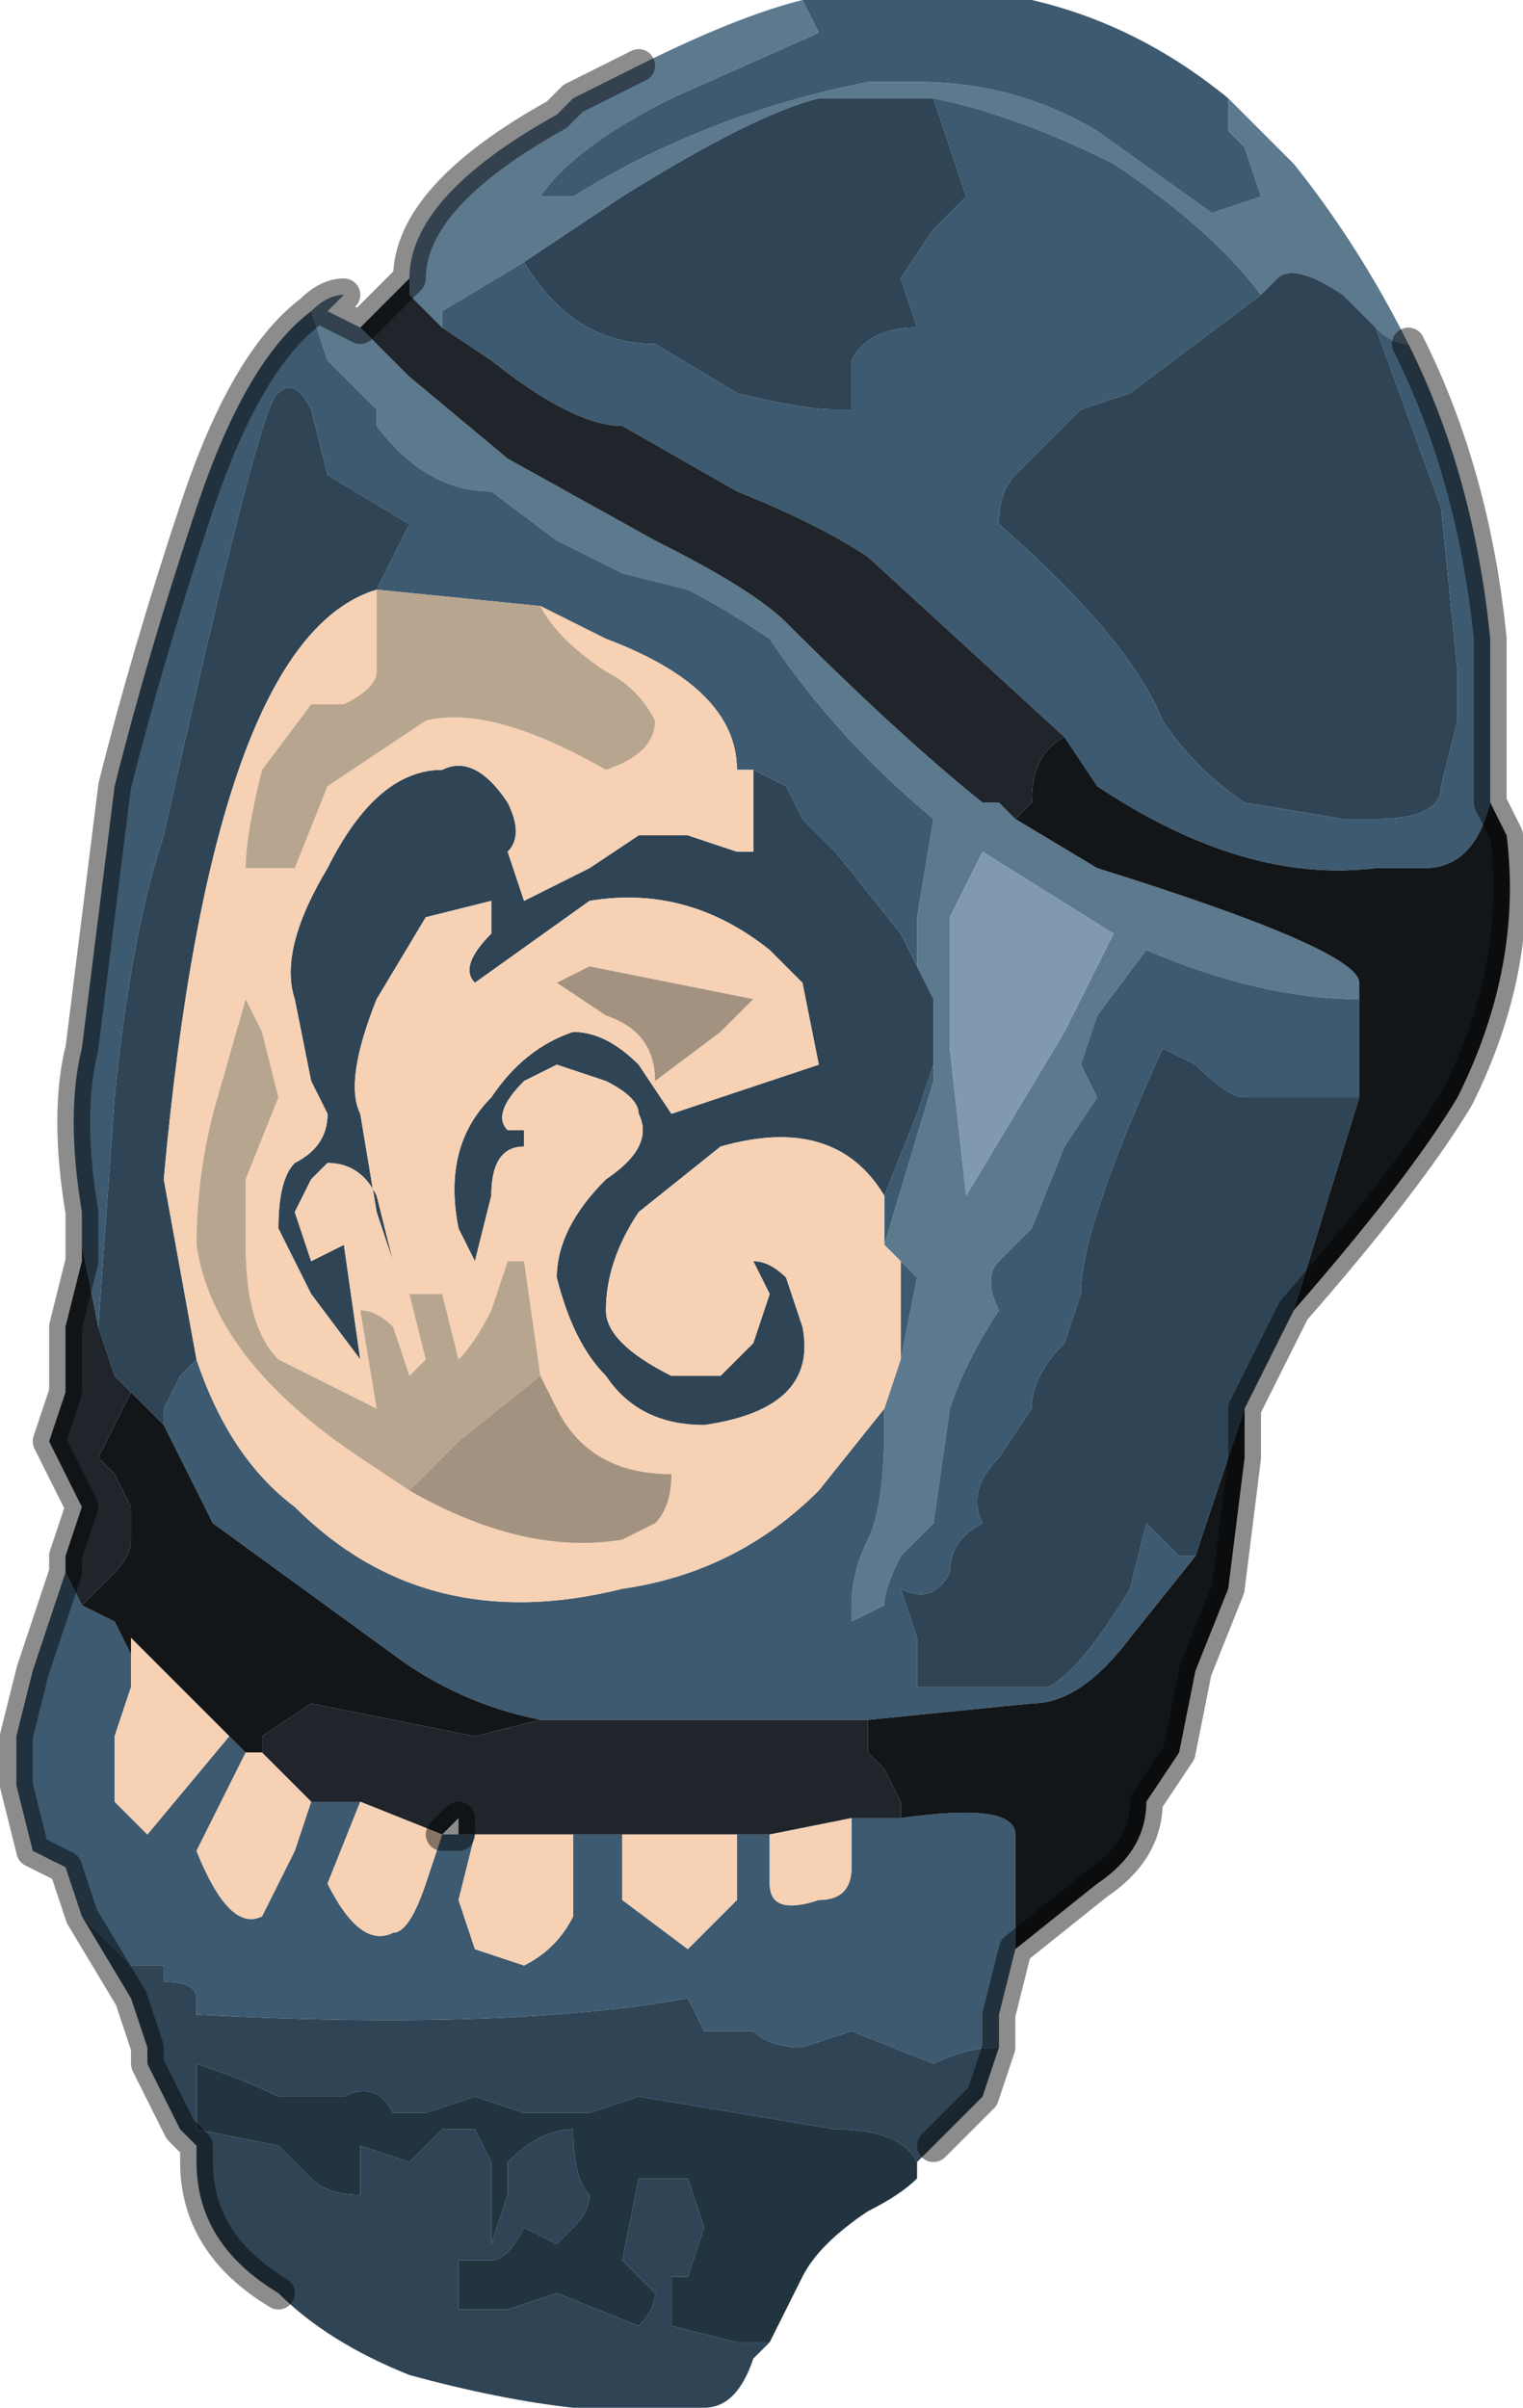 <?xml version="1.0" encoding="UTF-8" standalone="no"?>
<svg xmlns:xlink="http://www.w3.org/1999/xlink" height="7.35px" width="4.65px" xmlns="http://www.w3.org/2000/svg">
  <g transform="matrix(1.0, 0.0, 0.0, 1.0, 2.3, 3.7)">
    <path d="M-0.7 -2.9 L-0.95 -2.75 -0.95 -2.7 -1.0 -2.75 -1.05 -2.8 -1.05 -2.85 Q-1.05 -3.1 -0.6 -3.35 L-0.55 -3.4 -0.35 -3.5 Q-0.05 -3.65 0.15 -3.7 L0.2 -3.6 -0.25 -3.4 Q-0.55 -3.25 -0.65 -3.1 L-0.55 -3.1 Q-0.15 -3.35 0.35 -3.45 L0.5 -3.45 Q0.8 -3.45 1.05 -3.3 L1.4 -3.05 1.55 -3.1 1.5 -3.25 1.45 -3.3 1.45 -3.4 1.65 -3.2 Q1.85 -2.95 2.0 -2.65 1.95 -2.65 1.9 -2.7 L1.8 -2.8 Q1.65 -2.9 1.6 -2.85 L1.55 -2.8 Q1.4 -3.0 1.1 -3.2 0.8 -3.35 0.55 -3.4 L0.2 -3.4 Q0.0 -3.35 -0.4 -3.1 L-0.7 -2.9 M-1.2 -2.7 L-1.1 -2.6 -1.05 -2.55 -0.75 -2.3 -0.3 -2.05 Q0.0 -1.9 0.1 -1.8 0.45 -1.45 0.7 -1.25 L0.75 -1.25 0.8 -1.2 1.05 -1.05 1.05 -1.05 Q1.85 -0.8 1.85 -0.7 L1.85 -0.65 Q1.55 -0.65 1.2 -0.8 L1.05 -0.6 1.0 -0.45 1.05 -0.35 0.95 -0.2 0.85 0.05 0.75 0.15 Q0.7 0.2 0.75 0.3 0.65 0.45 0.6 0.6 L0.55 0.95 0.45 1.05 Q0.4 1.15 0.4 1.2 L0.3 1.25 0.3 1.2 Q0.3 1.1 0.35 1.0 0.4 0.9 0.4 0.65 L0.4 0.6 0.45 0.45 0.5 0.2 0.4 0.1 0.55 -0.4 0.55 -0.45 0.55 -0.65 0.5 -0.75 0.5 -0.9 0.55 -1.2 Q0.25 -1.45 0.05 -1.75 -0.1 -1.85 -0.2 -1.9 L-0.4 -1.95 -0.6 -2.05 -0.8 -2.2 Q-1.0 -2.2 -1.15 -2.4 L-1.15 -2.45 -1.3 -2.6 -1.35 -2.75 Q-1.3 -2.8 -1.25 -2.8 L-1.3 -2.75 -1.2 -2.7 M0.6 -0.9 L0.6 -0.5 0.65 -0.05 0.95 -0.55 1.1 -0.85 0.7 -1.1 0.6 -0.9" fill="#5c798e" fill-rule="evenodd" stroke="none"/>
    <path d="M-0.7 -2.9 Q-0.55 -2.65 -0.3 -2.65 L-0.05 -2.5 Q0.15 -2.45 0.25 -2.45 L0.3 -2.45 0.3 -2.6 Q0.35 -2.7 0.5 -2.7 L0.45 -2.85 0.55 -3.0 0.65 -3.1 0.55 -3.4 Q0.8 -3.35 1.1 -3.2 1.4 -3.0 1.55 -2.8 L1.15 -2.5 1.0 -2.45 0.9 -2.35 0.8 -2.25 Q0.75 -2.2 0.75 -2.1 1.15 -1.75 1.25 -1.5 1.35 -1.35 1.5 -1.25 L1.8 -1.2 1.9 -1.2 Q2.1 -1.2 2.1 -1.3 L2.15 -1.5 2.15 -1.65 2.1 -2.15 1.9 -2.7 Q1.95 -2.65 2.0 -2.65 2.2 -2.25 2.25 -1.75 L2.25 -1.25 Q2.2 -1.05 2.05 -1.05 L1.9 -1.05 Q1.5 -1.0 1.05 -1.3 L0.95 -1.45 0.35 -2.0 Q0.2 -2.1 -0.05 -2.2 L-0.4 -2.4 Q-0.55 -2.4 -0.8 -2.6 L-0.95 -2.7 -0.95 -2.7 -0.95 -2.75 -0.7 -2.9 M1.45 -3.4 L1.45 -3.3 1.5 -3.25 1.55 -3.1 1.4 -3.05 1.05 -3.3 Q0.8 -3.45 0.5 -3.45 L0.35 -3.45 Q-0.15 -3.35 -0.55 -3.1 L-0.65 -3.1 Q-0.55 -3.25 -0.25 -3.4 L0.2 -3.6 0.15 -3.7 Q0.9 -3.85 1.45 -3.4 M-1.35 -2.75 L-1.3 -2.6 -1.15 -2.45 -1.15 -2.4 Q-1.0 -2.2 -0.8 -2.2 L-0.6 -2.05 -0.4 -1.95 -0.2 -1.9 Q-0.1 -1.85 0.05 -1.75 0.25 -1.45 0.55 -1.2 L0.5 -0.9 0.5 -0.75 0.45 -0.85 0.25 -1.1 0.15 -1.2 0.1 -1.3 0.0 -1.35 -0.05 -1.35 Q-0.05 -1.6 -0.45 -1.75 L-0.65 -1.85 -1.15 -1.9 -1.05 -2.1 -1.3 -2.25 -1.35 -2.45 Q-1.4 -2.55 -1.45 -2.5 -1.5 -2.5 -1.8 -1.15 -1.9 -0.85 -1.95 -0.35 L-2.0 0.35 -2.05 0.1 -2.05 0.0 Q-2.1 -0.3 -2.05 -0.5 -2.0 -0.9 -1.95 -1.3 -1.85 -1.7 -1.7 -2.15 -1.55 -2.6 -1.35 -2.75 M0.55 -0.45 L0.55 -0.4 0.4 0.1 0.5 0.2 0.45 0.45 0.45 0.15 0.4 0.1 0.4 -0.05 0.5 -0.3 0.55 -0.45 M0.4 0.6 L0.4 0.65 Q0.4 0.9 0.35 1.0 0.3 1.1 0.3 1.2 L0.3 1.25 0.4 1.2 Q0.4 1.15 0.45 1.05 L0.55 0.95 0.6 0.6 Q0.65 0.45 0.75 0.3 0.7 0.2 0.75 0.15 L0.85 0.05 0.95 -0.2 1.05 -0.35 1.0 -0.45 1.05 -0.6 1.2 -0.8 Q1.55 -0.65 1.85 -0.65 L1.85 -0.35 1.5 -0.35 Q1.45 -0.35 1.35 -0.45 L1.25 -0.5 Q1.0 0.05 1.0 0.25 L0.95 0.4 Q0.85 0.5 0.85 0.6 L0.75 0.75 Q0.65 0.85 0.7 0.95 0.6 1.0 0.6 1.1 0.55 1.2 0.45 1.15 L0.5 1.3 0.5 1.45 0.9 1.45 Q1.0 1.4 1.15 1.15 L1.2 0.95 1.3 1.05 1.35 1.05 1.15 1.3 Q1.0 1.5 0.85 1.5 L0.35 1.55 -0.2 1.55 -0.65 1.55 Q-0.9 1.5 -1.1 1.35 L-1.65 0.95 -1.7 0.85 -1.8 0.65 -1.8 0.6 -1.75 0.5 -1.7 0.45 Q-1.6 0.75 -1.4 0.9 -1.0 1.3 -0.4 1.15 -0.05 1.1 0.2 0.85 L0.4 0.6 M0.8 2.25 L0.75 2.45 0.75 2.55 Q0.65 2.55 0.55 2.6 L0.3 2.5 0.15 2.55 Q0.05 2.55 0.0 2.5 L-0.15 2.5 -0.2 2.4 Q-0.75 2.5 -1.7 2.45 L-1.7 2.4 Q-1.7 2.35 -1.8 2.35 L-1.8 2.3 -1.85 2.3 -1.9 2.3 -2.05 2.15 -2.1 2.0 -2.2 1.95 -2.25 1.75 -2.25 1.7 -2.25 1.6 -2.2 1.4 -2.15 1.25 -2.1 1.1 -2.05 1.2 -1.95 1.25 -1.9 1.35 -1.9 1.45 -1.95 1.6 -1.95 1.8 -1.85 1.9 -1.6 1.6 -1.55 1.65 -1.6 1.75 -1.7 1.95 Q-1.6 2.2 -1.5 2.15 L-1.4 1.95 -1.35 1.8 -1.2 1.8 -1.3 2.05 Q-1.2 2.25 -1.1 2.2 -1.05 2.2 -1.0 2.05 L-0.95 1.9 -0.95 1.9 -0.9 1.9 -0.85 1.9 -0.9 2.1 -0.85 2.25 -0.7 2.3 Q-0.6 2.25 -0.55 2.15 L-0.55 1.9 -0.4 1.9 -0.4 1.9 -0.4 2.1 -0.2 2.25 -0.05 2.1 -0.05 1.9 0.0 1.9 0.05 1.9 0.05 2.05 Q0.05 2.15 0.2 2.1 0.3 2.1 0.3 2.0 L0.3 1.85 0.45 1.85 Q0.8 1.8 0.8 1.9 L0.8 2.25" fill="#3d5a70" fill-rule="evenodd" stroke="none"/>
    <path d="M0.55 -3.4 L0.65 -3.1 0.55 -3.0 0.45 -2.85 0.5 -2.7 Q0.35 -2.7 0.3 -2.6 L0.3 -2.45 0.25 -2.45 Q0.15 -2.45 -0.05 -2.5 L-0.3 -2.65 Q-0.55 -2.65 -0.7 -2.9 L-0.4 -3.1 Q0.0 -3.35 0.2 -3.4 L0.55 -3.4 M1.9 -2.7 L2.1 -2.15 2.15 -1.65 2.15 -1.5 2.1 -1.3 Q2.1 -1.2 1.9 -1.2 L1.8 -1.2 1.5 -1.25 Q1.35 -1.35 1.25 -1.5 1.15 -1.75 0.75 -2.1 0.75 -2.2 0.8 -2.25 L0.9 -2.35 1.0 -2.45 1.15 -2.5 1.55 -2.8 1.6 -2.85 Q1.65 -2.9 1.8 -2.8 L1.9 -2.7 M0.5 -0.75 L0.55 -0.65 0.55 -0.45 0.5 -0.3 0.4 -0.05 Q0.25 -0.3 -0.1 -0.2 L-0.35 0.0 Q-0.45 0.15 -0.45 0.3 -0.45 0.4 -0.25 0.5 L-0.1 0.5 0.0 0.4 0.05 0.25 0.0 0.15 Q0.05 0.15 0.1 0.2 L0.15 0.35 Q0.2 0.6 -0.15 0.65 -0.35 0.65 -0.45 0.5 -0.55 0.4 -0.6 0.2 -0.6 0.05 -0.45 -0.1 -0.3 -0.2 -0.35 -0.3 -0.35 -0.35 -0.45 -0.4 L-0.6 -0.45 -0.7 -0.4 Q-0.8 -0.3 -0.75 -0.25 L-0.7 -0.25 -0.7 -0.2 Q-0.8 -0.2 -0.8 -0.05 L-0.85 0.15 -0.9 0.05 Q-0.95 -0.2 -0.8 -0.35 -0.7 -0.5 -0.55 -0.55 -0.45 -0.55 -0.35 -0.45 L-0.25 -0.3 0.2 -0.45 0.15 -0.7 0.05 -0.8 Q-0.2 -1.0 -0.5 -0.95 L-0.85 -0.7 Q-0.9 -0.75 -0.8 -0.85 L-0.8 -0.95 -1.0 -0.9 -1.15 -0.65 Q-1.25 -0.4 -1.2 -0.3 L-1.15 0.0 -1.1 0.15 -1.15 -0.05 Q-1.2 -0.15 -1.3 -0.15 L-1.35 -0.1 -1.4 0.0 -1.35 0.15 -1.35 0.15 -1.25 0.1 -1.2 0.45 -1.35 0.25 -1.45 0.05 Q-1.45 -0.1 -1.4 -0.15 -1.3 -0.2 -1.3 -0.3 L-1.35 -0.4 -1.4 -0.65 Q-1.45 -0.8 -1.3 -1.05 -1.15 -1.35 -0.95 -1.35 -0.85 -1.4 -0.75 -1.25 -0.7 -1.15 -0.75 -1.1 L-0.7 -0.95 Q-0.6 -1.0 -0.5 -1.05 L-0.35 -1.15 -0.2 -1.15 -0.05 -1.1 0.0 -1.1 0.0 -1.35 0.1 -1.3 0.15 -1.2 0.25 -1.1 0.45 -0.85 0.5 -0.75 M-1.15 -1.9 Q-1.65 -1.75 -1.8 -0.1 L-1.7 0.45 -1.75 0.5 -1.8 0.6 -1.8 0.65 -1.9 0.55 -1.95 0.5 -2.0 0.35 -1.95 -0.35 Q-1.9 -0.85 -1.8 -1.15 -1.5 -2.5 -1.45 -2.5 -1.4 -2.55 -1.35 -2.45 L-1.3 -2.25 -1.05 -2.1 -1.15 -1.9 -1.15 -1.9 M1.35 1.05 L1.3 1.05 1.2 0.95 1.15 1.15 Q1.0 1.4 0.9 1.45 L0.5 1.45 0.5 1.3 0.45 1.15 Q0.55 1.2 0.6 1.1 0.6 1.0 0.7 0.95 0.65 0.85 0.75 0.75 L0.85 0.6 Q0.85 0.5 0.95 0.4 L1.0 0.25 Q1.0 0.05 1.25 -0.5 L1.35 -0.45 Q1.45 -0.35 1.5 -0.35 L1.85 -0.35 1.65 0.3 1.55 0.5 1.5 0.6 1.35 1.05 M0.75 2.55 L0.7 2.7 0.6 2.8 0.55 2.85 0.5 2.9 Q0.45 2.8 0.25 2.8 L-0.35 2.7 -0.5 2.75 -0.7 2.75 -0.85 2.7 -1.0 2.75 -1.1 2.75 Q-1.15 2.65 -1.25 2.7 L-1.45 2.7 Q-1.55 2.65 -1.7 2.6 L-1.7 2.8 -1.45 2.85 -1.35 2.95 Q-1.3 3.0 -1.2 3.0 L-1.2 2.85 -1.05 2.9 -0.95 2.8 -0.85 2.8 -0.8 2.9 -0.8 3.15 -0.75 3.0 -0.75 2.9 Q-0.65 2.8 -0.55 2.8 -0.55 2.95 -0.5 3.0 -0.5 3.05 -0.55 3.1 L-0.6 3.15 -0.7 3.1 Q-0.75 3.2 -0.8 3.2 L-0.9 3.2 -0.9 3.35 -0.75 3.35 -0.6 3.3 -0.35 3.4 Q-0.3 3.35 -0.3 3.3 L-0.4 3.2 -0.35 2.95 -0.2 2.95 -0.15 3.1 -0.2 3.25 -0.25 3.25 -0.25 3.4 -0.05 3.45 0.05 3.45 0.0 3.5 Q-0.05 3.65 -0.15 3.65 -0.5 3.7 -1.05 3.55 -1.3 3.45 -1.45 3.3 -1.7 3.15 -1.7 2.9 L-1.7 2.85 -1.75 2.8 -1.85 2.6 -1.85 2.55 -1.9 2.4 -2.05 2.15 -1.9 2.3 -1.85 2.3 -1.8 2.3 -1.8 2.35 Q-1.7 2.35 -1.7 2.4 L-1.7 2.45 Q-0.75 2.5 -0.2 2.4 L-0.15 2.5 0.0 2.5 Q0.05 2.55 0.15 2.55 L0.3 2.5 0.55 2.6 Q0.65 2.55 0.75 2.55" fill="#2f4556" fill-rule="evenodd" stroke="none"/>
    <path d="M0.6 -0.9 L0.7 -1.1 1.1 -0.85 0.95 -0.55 0.65 -0.05 0.6 -0.5 0.6 -0.9" fill="#8099af" fill-rule="evenodd" stroke="none"/>
    <path d="M-0.95 -2.7 L-0.95 -2.7 -0.8 -2.6 Q-0.55 -2.4 -0.4 -2.4 L-0.05 -2.2 Q0.2 -2.1 0.35 -2.0 L0.95 -1.45 Q0.85 -1.4 0.85 -1.25 L0.8 -1.2 0.75 -1.25 0.7 -1.25 Q0.45 -1.45 0.1 -1.8 0.0 -1.9 -0.3 -2.05 L-0.75 -2.3 -1.05 -2.55 -1.1 -2.6 -1.2 -2.7 -1.05 -2.85 -1.05 -2.8 -1.0 -2.75 -0.95 -2.7 M-2.1 1.1 L-2.1 1.05 -2.05 0.9 -2.1 0.8 -2.15 0.7 -2.1 0.55 -2.1 0.35 -2.05 0.15 -2.05 0.1 -2.0 0.35 -1.95 0.5 -1.9 0.55 -2.0 0.75 -2.0 0.75 -1.95 0.8 -1.9 0.9 -1.9 1.0 Q-1.9 1.05 -1.95 1.1 L-2.05 1.2 -2.1 1.1 M0.35 1.55 L0.35 1.65 0.4 1.7 0.45 1.8 0.45 1.85 0.3 1.85 0.05 1.9 0.0 1.9 -0.05 1.9 -0.4 1.9 -0.4 1.9 -0.55 1.9 -0.85 1.9 -0.9 1.9 -0.9 1.85 -0.95 1.9 -1.2 1.8 -1.35 1.8 -1.5 1.65 -1.5 1.6 -1.35 1.5 -0.85 1.6 -0.65 1.55 -0.2 1.55 0.35 1.55" fill="#1f252a" fill-rule="evenodd" stroke="none"/>
    <path d="M0.95 -1.45 L1.05 -1.3 Q1.5 -1.0 1.9 -1.05 L2.05 -1.05 Q2.2 -1.05 2.25 -1.25 L2.3 -1.15 Q2.35 -0.75 2.15 -0.35 2.0 -0.1 1.65 0.3 L1.85 -0.35 1.85 -0.65 1.85 -0.7 Q1.85 -0.8 1.05 -1.05 L1.05 -1.05 0.8 -1.2 0.85 -1.25 Q0.85 -1.4 0.95 -1.45 M1.5 0.6 L1.5 0.75 1.45 1.15 1.35 1.4 1.3 1.65 1.2 1.8 Q1.2 1.95 1.05 2.05 L0.8 2.25 0.8 1.9 Q0.8 1.8 0.45 1.85 L0.45 1.8 0.4 1.7 0.35 1.65 0.35 1.55 0.85 1.5 Q1.0 1.5 1.15 1.3 L1.35 1.05 1.5 0.6 M-1.55 1.65 L-1.6 1.6 -1.8 1.4 -1.9 1.3 -1.9 1.35 -1.95 1.25 -2.05 1.2 -1.95 1.1 Q-1.9 1.05 -1.9 1.0 L-1.9 0.9 -1.95 0.8 -2.0 0.75 -2.0 0.75 -1.9 0.55 -1.8 0.65 -1.7 0.85 -1.65 0.95 -1.1 1.35 Q-0.9 1.5 -0.65 1.55 L-0.85 1.6 -1.35 1.5 -1.5 1.6 -1.5 1.65 -1.55 1.65" fill="#121619" fill-rule="evenodd" stroke="none"/>
    <path d="M0.45 0.45 L0.4 0.6 0.2 0.85 Q-0.05 1.1 -0.4 1.15 -1.0 1.3 -1.4 0.9 -1.6 0.75 -1.7 0.45 L-1.8 -0.1 Q-1.65 -1.75 -1.15 -1.9 L-1.15 -1.65 Q-1.15 -1.6 -1.25 -1.55 L-1.35 -1.55 -1.5 -1.35 Q-1.55 -1.15 -1.55 -1.05 L-1.4 -1.05 -1.3 -1.3 -1.0 -1.5 Q-0.8 -1.55 -0.45 -1.35 -0.3 -1.4 -0.3 -1.5 -0.35 -1.6 -0.45 -1.65 -0.6 -1.75 -0.65 -1.85 L-0.45 -1.75 Q-0.05 -1.6 -0.05 -1.35 L0.0 -1.35 0.0 -1.1 -0.05 -1.1 -0.2 -1.15 -0.35 -1.15 -0.5 -1.05 Q-0.6 -1.0 -0.7 -0.95 L-0.75 -1.1 Q-0.7 -1.15 -0.75 -1.25 -0.85 -1.4 -0.95 -1.35 -1.15 -1.35 -1.3 -1.05 -1.45 -0.8 -1.4 -0.65 L-1.35 -0.4 -1.3 -0.3 Q-1.3 -0.2 -1.4 -0.15 -1.45 -0.1 -1.45 0.05 L-1.35 0.25 -1.2 0.45 -1.25 0.1 -1.35 0.15 -1.35 0.15 -1.4 0.0 -1.35 -0.1 -1.3 -0.15 Q-1.2 -0.15 -1.15 -0.05 L-1.1 0.15 -1.15 0.0 -1.2 -0.3 Q-1.25 -0.4 -1.15 -0.65 L-1.0 -0.9 -0.8 -0.95 -0.8 -0.85 Q-0.9 -0.75 -0.85 -0.7 L-0.5 -0.95 Q-0.2 -1.0 0.05 -0.8 L0.15 -0.7 0.2 -0.45 -0.25 -0.3 -0.35 -0.45 Q-0.45 -0.55 -0.55 -0.55 -0.7 -0.5 -0.8 -0.35 -0.95 -0.2 -0.9 0.05 L-0.85 0.15 -0.8 -0.05 Q-0.8 -0.2 -0.7 -0.2 L-0.7 -0.25 -0.75 -0.25 Q-0.8 -0.3 -0.7 -0.4 L-0.6 -0.45 -0.45 -0.4 Q-0.35 -0.35 -0.35 -0.3 -0.3 -0.2 -0.45 -0.1 -0.6 0.05 -0.6 0.2 -0.55 0.4 -0.45 0.5 -0.35 0.65 -0.15 0.65 0.2 0.6 0.15 0.35 L0.1 0.2 Q0.05 0.15 0.0 0.15 L0.05 0.25 0.0 0.4 -0.1 0.5 -0.25 0.5 Q-0.45 0.4 -0.45 0.3 -0.45 0.15 -0.35 0.0 L-0.1 -0.2 Q0.25 -0.3 0.4 -0.05 L0.4 0.1 0.45 0.15 0.45 0.45 M0.05 1.9 L0.3 1.85 0.3 2.0 Q0.3 2.1 0.2 2.1 0.05 2.15 0.05 2.05 L0.05 1.9 M-0.05 1.9 L-0.05 2.1 -0.2 2.25 -0.4 2.1 -0.4 1.9 -0.05 1.9 M-0.55 1.9 L-0.55 2.15 Q-0.6 2.25 -0.7 2.3 L-0.85 2.25 -0.9 2.1 -0.85 1.9 -0.55 1.9 M-0.95 1.9 L-0.95 1.9 -1.0 2.05 Q-1.05 2.2 -1.1 2.2 -1.2 2.25 -1.3 2.05 L-1.2 1.8 -0.95 1.9 M-1.35 1.8 L-1.4 1.95 -1.5 2.15 Q-1.6 2.2 -1.7 1.95 L-1.6 1.75 -1.55 1.65 -1.5 1.65 -1.35 1.8 M-1.6 1.6 L-1.85 1.9 -1.95 1.8 -1.95 1.6 -1.9 1.45 -1.9 1.35 -1.9 1.3 -1.8 1.4 -1.6 1.6 M-0.65 0.5 L-0.7 0.15 -0.75 0.15 -0.8 0.3 Q-0.85 0.4 -0.9 0.45 L-0.95 0.25 -1.05 0.25 -1.0 0.45 -1.05 0.5 -1.1 0.35 Q-1.15 0.3 -1.2 0.3 L-1.15 0.6 -1.45 0.45 Q-1.55 0.35 -1.55 0.1 L-1.55 -0.1 -1.45 -0.35 -1.5 -0.55 -1.55 -0.65 -1.65 -0.3 Q-1.7 -0.1 -1.7 0.1 -1.65 0.45 -1.2 0.75 L-1.05 0.85 Q-0.7 1.05 -0.4 1.0 L-0.3 0.95 Q-0.25 0.9 -0.25 0.8 -0.5 0.8 -0.6 0.6 L-0.65 0.5 M-0.5 -0.75 L-0.6 -0.7 -0.45 -0.6 Q-0.3 -0.55 -0.3 -0.4 L-0.1 -0.55 0.0 -0.65 -0.5 -0.75" fill="#f6d1b4" fill-rule="evenodd" stroke="none"/>
    <path d="M-0.65 -1.85 Q-0.6 -1.75 -0.45 -1.65 -0.35 -1.6 -0.3 -1.5 -0.3 -1.4 -0.45 -1.35 -0.8 -1.55 -1.0 -1.5 L-1.3 -1.3 -1.4 -1.05 -1.55 -1.05 Q-1.55 -1.15 -1.5 -1.35 L-1.35 -1.55 -1.25 -1.55 Q-1.15 -1.6 -1.15 -1.65 L-1.15 -1.9 -1.15 -1.9 -0.65 -1.85 M-1.05 0.85 L-1.2 0.75 Q-1.65 0.45 -1.7 0.1 -1.7 -0.1 -1.65 -0.3 L-1.55 -0.65 -1.5 -0.55 -1.45 -0.35 -1.55 -0.1 -1.55 0.1 Q-1.55 0.35 -1.45 0.45 L-1.15 0.6 -1.2 0.3 Q-1.15 0.3 -1.1 0.35 L-1.05 0.5 -1.0 0.45 -1.05 0.25 -0.95 0.25 -0.9 0.45 Q-0.85 0.4 -0.8 0.3 L-0.75 0.15 -0.7 0.15 -0.65 0.5 -0.9 0.7 -1.05 0.85" fill="#b8a58f" fill-rule="evenodd" stroke="none"/>
    <path d="M-0.65 0.5 L-0.6 0.6 Q-0.5 0.8 -0.25 0.8 -0.25 0.9 -0.3 0.95 L-0.4 1.0 Q-0.7 1.05 -1.05 0.85 L-0.9 0.7 -0.65 0.5 M-0.5 -0.75 L0.0 -0.65 -0.1 -0.55 -0.3 -0.4 Q-0.3 -0.55 -0.45 -0.6 L-0.6 -0.7 -0.5 -0.75" fill="#a3927f" fill-rule="evenodd" stroke="none"/>
    <path d="M0.5 2.9 L0.5 2.95 Q0.45 3.0 0.35 3.05 0.2 3.15 0.15 3.25 L0.05 3.45 -0.05 3.45 -0.25 3.4 -0.25 3.25 -0.2 3.25 -0.15 3.1 -0.2 2.95 -0.35 2.95 -0.4 3.2 -0.3 3.3 Q-0.3 3.35 -0.35 3.4 L-0.6 3.3 -0.75 3.35 -0.9 3.35 -0.9 3.2 -0.8 3.2 Q-0.75 3.2 -0.7 3.1 L-0.6 3.15 -0.55 3.1 Q-0.5 3.05 -0.5 3.0 -0.55 2.95 -0.55 2.8 -0.65 2.8 -0.75 2.9 L-0.75 3.0 -0.8 3.15 -0.8 2.9 -0.85 2.8 -0.95 2.8 -1.05 2.9 -1.2 2.85 -1.2 3.0 Q-1.3 3.0 -1.35 2.95 L-1.45 2.85 -1.7 2.8 -1.7 2.6 Q-1.55 2.65 -1.45 2.7 L-1.25 2.7 Q-1.15 2.65 -1.1 2.75 L-1.0 2.75 -0.85 2.7 -0.7 2.75 -0.5 2.75 -0.35 2.7 0.25 2.8 Q0.45 2.8 0.5 2.9" fill="#233441" fill-rule="evenodd" stroke="none"/>
    <path d="M2.25 -1.25 L2.25 -1.75 Q2.2 -2.25 2.0 -2.65 M-0.35 -3.5 L-0.55 -3.4 -0.6 -3.35 Q-1.05 -3.1 -1.05 -2.85 L-1.2 -2.7 -1.3 -2.75 -1.25 -2.8 Q-1.3 -2.8 -1.35 -2.75 -1.55 -2.6 -1.7 -2.15 -1.85 -1.7 -1.95 -1.3 -2.0 -0.9 -2.05 -0.5 -2.1 -0.3 -2.05 0.0 L-2.05 0.1 -2.05 0.15 -2.1 0.35 -2.1 0.55 -2.15 0.7 -2.1 0.8 -2.05 0.9 -2.1 1.05 -2.1 1.1 -2.15 1.25 -2.2 1.4 -2.25 1.6 -2.25 1.7 -2.25 1.75 -2.2 1.95 -2.1 2.0 -2.05 2.15 -1.9 2.4 -1.85 2.55 -1.85 2.6 -1.75 2.8 -1.7 2.85 -1.7 2.9 Q-1.7 3.15 -1.45 3.3 M2.25 -1.25 L2.3 -1.15 Q2.35 -0.75 2.15 -0.35 2.0 -0.1 1.65 0.3 L1.55 0.5 1.5 0.6 1.5 0.75 1.45 1.15 1.35 1.4 1.3 1.65 1.2 1.8 Q1.2 1.95 1.05 2.05 L0.8 2.25 0.75 2.45 0.75 2.55 0.7 2.7 0.6 2.8 0.55 2.85 M-0.9 1.9 L-0.95 1.9 -0.9 1.85 -0.9 1.9 Z" fill="none" stroke="#000000" stroke-linecap="round" stroke-linejoin="round" stroke-opacity="0.451" stroke-width="0.1"/>
  </g>
</svg>
